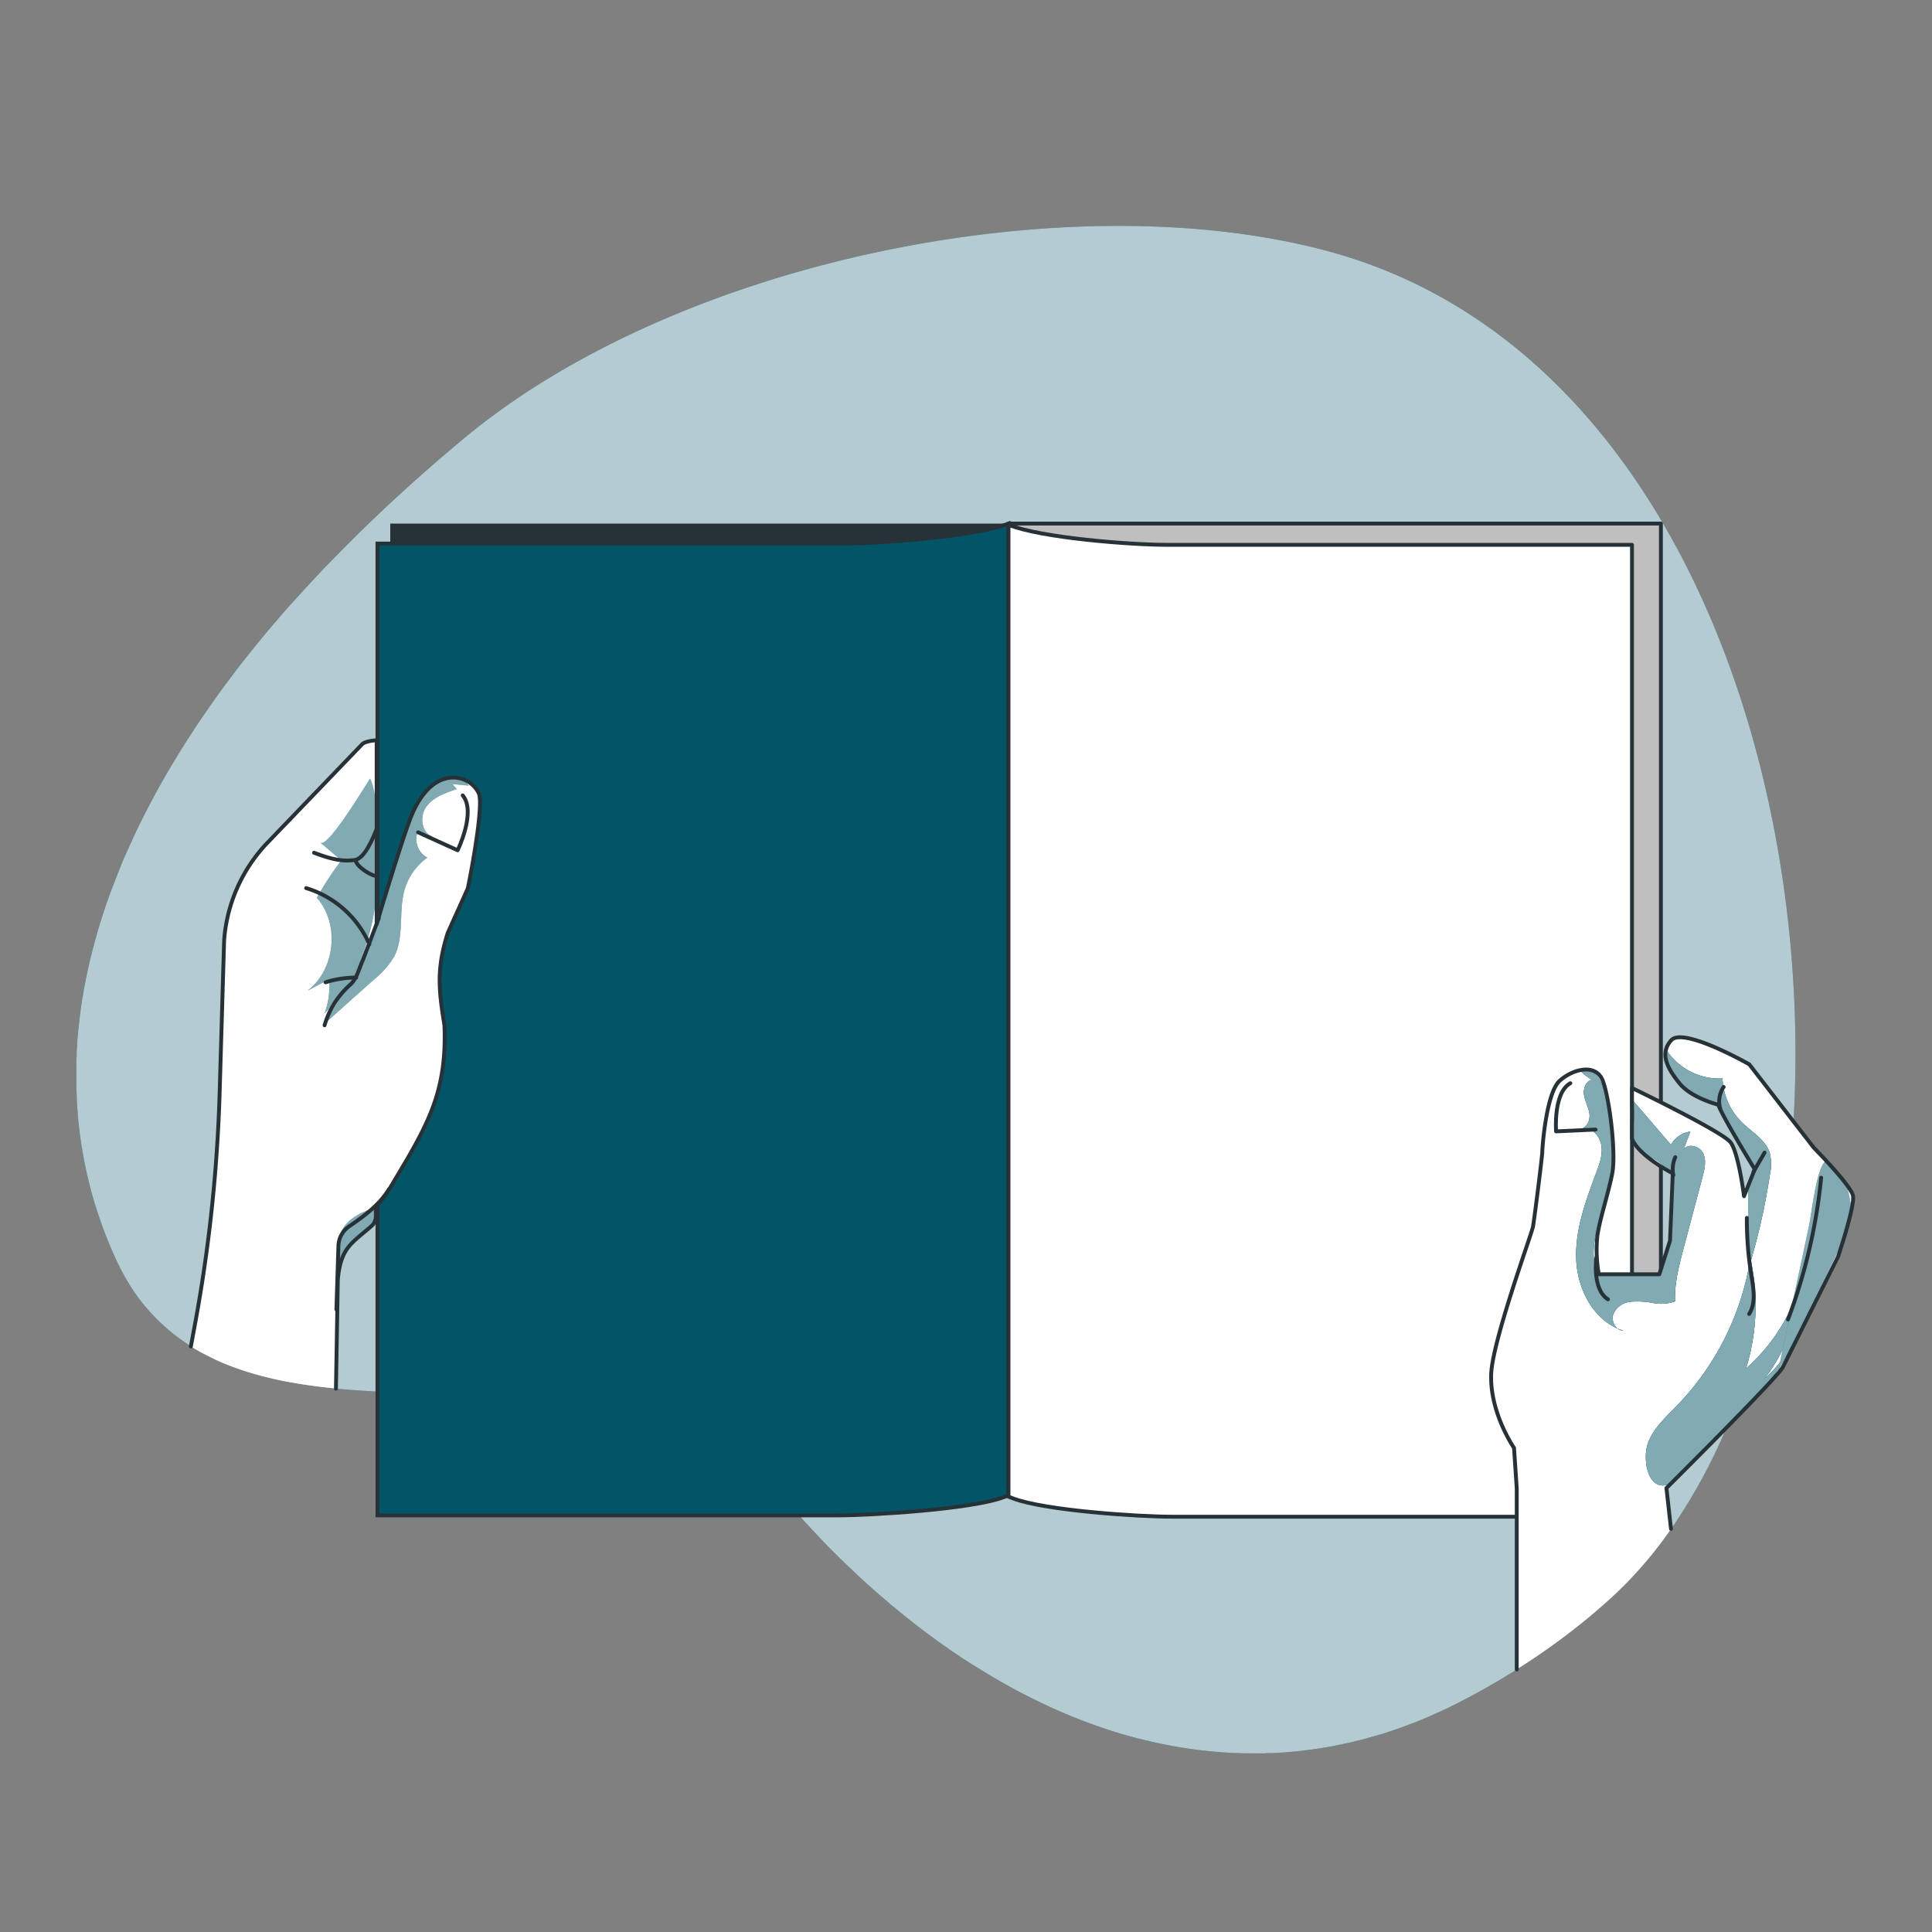 <svg xmlns="http://www.w3.org/2000/svg" xmlns:xlink="http://www.w3.org/1999/xlink" viewBox="0 0 500 500"><rect x="0" y="0" width="500" height="500" fill="#808080" stroke="none"/><defs><clipPath id="freepik--clip-path--inject-165"><path d="M121.05,229.84c-.21.61-5,11.06-5.23,11.68-2.66,8.56-2.43,13.71-1,22.59l.19,1.23c.64,16.62-3.9,25.07-12.46,39.33l-1.73,2.89-1.13,1.68h0l-2.53,3.35s.58,3.22-.88,4.52c-5.39,4.75-8.06,5.62-8.86,13.95l-.49,28.27-1.37-.14c-2.88-.3-5.72-.67-8.49-1.13l-2.37-.41a95.63,95.63,0,0,1-10.52-2.57c-.39-.12-.78-.24-1.16-.38-1.16-.38-2.31-.78-3.42-1.21-.38-.14-.76-.29-1.13-.45-1-.39-1.9-.8-2.82-1.22L55,351.5c-1.35-.65-2.68-1.34-4-2.09-.54-.31-1.06-.62-1.59-1,.36-2,.72-3.91,1.07-5.8a393.78,393.78,0,0,0,6.38-60.11L58,243.44a40.84,40.84,0,0,1,11-25.12l24.74-25.73c.64-.67,2.88-1,3.74-1l0,47.54s6.72-22.53,9-28c5.58-13.6,15.23-10.75,17.43-5.8C125.35,208.54,121.2,229.41,121.05,229.84Z" style="fill:#fff"></path></clipPath><clipPath id="freepik--clip-path-2--inject-165"><path d="M392.53,432.06v-46.9l-.7-10.44s-6.31-9.1-5.91-19.15c.33-8.47,10.09-35.16,10.78-37.95.26-1,2.44-18.45,2.44-19.48s1-15.32,4.52-18.45,9.4-4.53,11.14,0,3.48,18.79,2.45,24-3.14,11.49-3.84,16a35.66,35.66,0,0,0,.36,10.09h15.66l2.77-8.7.71-17.41s-8.92-4.56-10.55-9v-4.21c.07-1.45.06-2.94,0-4.28v-4.61c3.1,1.5,23.59,11.51,25.51,14.07,2.09,2.79,3.48,13.93,3.48,13.93l2.76-6.91,0-.06s-8.71-14.26-9.4-16.69c0,0-7-1.74-10.09-5.58s-5.22-7.65-2.09-11.13,20.19,6.26,20.19,6.26l11.41,14.75,5.29,6.83s9.75,9.87,10.14,12.47c.45,2.94-3.88,15.72-3.88,15.72l-14.26,28.55c-.83,1.5-7.7,8.67-14.68,15.77-7.67,7.82-15.47,15.56-15.47,15.56l1.18,10.55a105.34,105.34,0,0,1-15.35,17.7c-1.85,1.69-3.75,3.34-5.72,5a178,178,0,0,1-18.88,13.66" style="fill:#fff"></path></clipPath></defs><g id="freepik--background-simple--inject-165"><path d="M464.16,290.26c-1.68,28.89-7.53,56.32-17.39,79.34a145.62,145.62,0,0,1-14.29,26.11,105.34,105.34,0,0,1-15.35,17.7c-1.85,1.69-3.75,3.34-5.72,5a178,178,0,0,1-18.88,13.66q-5.92,3.74-12.44,7.21c-1,.51-1.91,1-2.87,1.49l-.23.12c-.93.47-1.85.92-2.79,1.36s-1.69.79-2.53,1.16l-1,.46c-.7.31-1.39.61-2.09.89l-.27.12c-.94.4-1.9.78-2.85,1.13,0,0,0,0,0,0-.88.34-1.76.66-2.64,1l-.69.24c-.75.27-1.51.53-2.27.78l-.25.08c-.82.28-1.66.54-2.48.79s-1.52.44-2.27.65-1.23.34-1.85.51c-1.5.39-3,.76-4.48,1.09l-1.75.37-1.62.33c-.93.18-1.84.34-2.75.48-.72.13-1.43.23-2.14.33s-1.5.21-2.25.3l-2.22.26-2.23.21-2.21.16-2.22.12c-.65,0-1.3,0-1.95.06l-.66,0c-.61,0-1.2,0-1.8,0-1.46,0-2.92,0-4.38-.07l-1.55-.06-1-.05-1.52-.1c-1.09-.08-2.17-.17-3.25-.28s-2.35-.24-3.52-.4l-1.61-.22-1-.15-1.64-.26c-2.2-.37-4.37-.8-6.53-1.28l-1.92-.45c-.67-.15-1.31-.32-2-.49l-.13,0c-1.4-.36-2.78-.74-4.16-1.15-1.15-.34-2.29-.69-3.42-1.06-.79-.26-1.56-.51-2.33-.78-.61-.21-1.23-.42-1.83-.65q-6.41-2.29-12.57-5.21c-.6-.27-1.2-.56-1.79-.85l-.39-.2c-.58-.28-1.15-.55-1.72-.84h0c-1.29-.64-2.57-1.32-3.85-2l-.89-.49c-.55-.29-1.09-.6-1.64-.9q-4-2.26-7.91-4.73-1-.61-2-1.26c-.78-.5-1.56-1-2.32-1.53s-1.54-1-2.3-1.57-1.28-.89-1.92-1.34c-2.82-2-5.6-4.1-8.31-6.25-.58-.45-1.14-.91-1.71-1.37l-1.7-1.39c-.57-.46-1.13-.92-1.68-1.4s-1.11-.94-1.66-1.41-1.09-.93-1.62-1.4l-1.76-1.56c-.84-.75-1.67-1.52-2.51-2.28-1.27-1.17-2.52-2.37-3.77-3.56-.52-.5-1-1-1.56-1.52l-1.55-1.53c-1.31-1.31-2.61-2.65-3.89-4l-.09-.1c-1.89-2-3.73-4-5.53-6-.07-.09-.15-.16-.21-.24-1.15-1.29-2.29-2.59-3.39-3.89l-1.91-2.25a54.32,54.32,0,0,0-7.09-7.06c-.31-.27-.64-.53-1-.79l-1-.77c-.59-.45-1.19-.88-1.79-1.29-.31-.21-.6-.42-.91-.62l-1-.66-1-.63-.65-.38c-.28-.18-.58-.35-.86-.51l-1.08-.6-1.62-.85c-.34-.17-.69-.33-1-.51-1.47-.71-3-1.37-4.53-2l-1-.38a105.88,105.88,0,0,0-25.54-5.79c-.42-.06-.85-.1-1.29-.14-2.57-.28-5.19-.51-7.82-.69-1.2-.09-2.39-.17-3.6-.23l-1.7-.09-2.66-.12c-1.33-.06-2.67-.11-4-.15l-1.35,0-.31,0c-.79,0-1.57-.05-2.37-.06l-4-.1-3.37-.08-4.18-.08h-.31l-3.87-.1-2.78-.08-2.65-.07h-.2l-2.67-.09c-4.77-.2-9.49-.48-14.09-.91l-.54-.05-1.37-.14c-2.88-.3-5.72-.67-8.49-1.13l-2.37-.41a95.63,95.63,0,0,1-10.52-2.57c-.39-.12-.78-.24-1.16-.38-1.16-.38-2.31-.78-3.42-1.21-.38-.14-.76-.29-1.13-.45-1-.39-1.9-.8-2.82-1.22L55,351.5c-1.35-.65-2.68-1.34-4-2.09-.54-.31-1.06-.62-1.59-1l-.28-.18-.93-.61c-.61-.41-1.22-.83-1.81-1.27l-.55-.42-.72-.53-.93-.75c-.42-.34-.82-.7-1.23-1.05s-1-.93-1.55-1.42-1.12-1.09-1.67-1.67l-.81-.87-.78-.89c-.3-.34-.59-.68-.87-1s-.44-.55-.67-.84-.49-.63-.74-1c-.49-.65-1-1.32-1.43-2l-.16-.24c-.34-.52-.69-1.06-1-1.6l-.08-.13-.42-.7c-.12-.19-.23-.38-.34-.59s-.4-.7-.59-1.05-.38-.71-.57-1.08-.32-.61-.46-.92-.43-.87-.64-1.32c-.52-1.11-1-2.22-1.49-3.35,0,0,0,0,0,0a.54.54,0,0,0-.05-.11c-.34-.82-.68-1.63-1-2.45a2.18,2.18,0,0,1-.09-.23c-.33-.83-.65-1.66-.95-2.51s-.65-1.77-.95-2.67-.6-1.79-.88-2.69c-.56-1.8-1.08-3.61-1.54-5.43q-.28-1.11-.54-2.22c-.11-.39-.19-.8-.28-1.22-.15-.62-.28-1.25-.4-1.89a1.36,1.36,0,0,1-.06-.29c-.18-.88-.35-1.77-.5-2.66s-.32-1.85-.46-2.79-.27-1.87-.39-2.81-.22-1.87-.31-2.81c-.08-.73-.15-1.48-.2-2.22,0-.33,0-.67-.08-1-.05-.72-.1-1.44-.13-2.17a3.25,3.25,0,0,1,0-.55c0-.48-.06-1-.06-1.46q-.06-1-.06-2c0-.77,0-1.57,0-2.36s0-1.33,0-2c0-.26,0-.52,0-.79,0-.66,0-1.31.07-2,0-.33,0-.69,0-1,0-.61.06-1.23.11-1.83l.06-.95c0-.71.1-1.41.17-2.11,0-.27,0-.54.08-.81.08-.87.17-1.72.27-2.58a.34.34,0,0,1,0-.13c.11-1,.23-1.94.37-2.92.1-.77.22-1.53.34-2.31.2-1.2.4-2.41.63-3.62.13-.73.27-1.43.41-2.16.54-2.67,1.17-5.37,1.89-8.08.18-.69.36-1.38.55-2.07,1.07-3.88,2.33-7.79,3.75-11.71l.55-1.47c.2-.5.4-1,.59-1.52.47-1.25,1-2.51,1.48-3.77s1-2.46,1.57-3.69a1.67,1.67,0,0,0,.08-.2c.47-1.07,1-2.14,1.45-3.21.09-.21.19-.42.29-.63.53-1.15,1.07-2.3,1.63-3.44l.09-.19c.58-1.16,1.17-2.34,1.77-3.51.17-.36.35-.69.54-1,.35-.69.7-1.38,1.08-2.06s.66-1.24,1-1.87.8-1.45,1.21-2.17c.85-1.52,1.72-3,2.62-4.53a19.44,19.44,0,0,1,.23-.36c.71-1.2,1.43-2.39,2.18-3.58s1.49-2.38,2.27-3.58,1.55-2.39,2.35-3.58,1.62-2.39,2.46-3.59,1.61-2.31,2.45-3.47a.62.62,0,0,0,.08-.12c.87-1.19,1.74-2.39,2.64-3.58s1.79-2.4,2.72-3.59c.78-1,1.56-2,2.36-3l.74-.92c.85-1.07,1.72-2.16,2.61-3.23s1.65-2,2.5-3c.21-.26.44-.51.66-.78,1-1.12,1.92-2.25,2.9-3.37s2-2.22,3-3.33c.16-.2.34-.39.51-.58,1-1.09,2-2.17,3-3.26s1.86-2,2.8-3c.38-.42.77-.83,1.17-1.24,1-1,2-2.05,3-3.06s2.23-2.27,3.36-3.4q13.57-13.59,29.69-27C175.93,67,277.14,47.05,343.66,65,431.49,88.66,469.59,197,464.16,290.26Z" style="fill:#025566"></path><path d="M464.16,290.26c-1.68,28.89-7.53,56.32-17.39,79.34a145.62,145.62,0,0,1-14.29,26.11,105.34,105.34,0,0,1-15.35,17.7c-1.85,1.69-3.75,3.34-5.72,5a178,178,0,0,1-18.88,13.66q-5.92,3.74-12.44,7.21c-1,.51-1.91,1-2.87,1.49l-.23.12c-.93.47-1.85.92-2.79,1.36s-1.69.79-2.53,1.16l-1,.46c-.7.31-1.39.61-2.09.89l-.27.12c-.94.4-1.9.78-2.85,1.13,0,0,0,0,0,0-.88.34-1.76.66-2.64,1l-.69.24c-.75.27-1.51.53-2.27.78l-.25.08c-.82.28-1.66.54-2.48.79s-1.52.44-2.27.65-1.23.34-1.85.51c-1.5.39-3,.76-4.48,1.09l-1.75.37-1.62.33c-.93.18-1.84.34-2.75.48-.72.13-1.43.23-2.14.33s-1.5.21-2.25.3l-2.22.26-2.23.21-2.21.16-2.22.12c-.65,0-1.3,0-1.95.06l-.66,0c-.61,0-1.2,0-1.8,0-1.46,0-2.92,0-4.38-.07l-1.55-.06-1-.05-1.52-.1c-1.09-.08-2.17-.17-3.25-.28s-2.35-.24-3.52-.4l-1.61-.22-1-.15-1.64-.26c-2.2-.37-4.37-.8-6.53-1.28l-1.92-.45c-.67-.15-1.31-.32-2-.49l-.13,0c-1.4-.36-2.78-.74-4.16-1.15-1.15-.34-2.29-.69-3.42-1.06-.79-.26-1.56-.51-2.33-.78-.61-.21-1.23-.42-1.83-.65q-6.41-2.29-12.57-5.21c-.6-.27-1.2-.56-1.79-.85l-.39-.2c-.58-.28-1.15-.55-1.72-.84h0c-1.29-.64-2.57-1.32-3.85-2l-.89-.49c-.55-.29-1.09-.6-1.64-.9q-4-2.26-7.91-4.73-1-.61-2-1.26c-.78-.5-1.56-1-2.32-1.53s-1.54-1-2.3-1.57-1.28-.89-1.92-1.34c-2.82-2-5.6-4.1-8.31-6.25-.58-.45-1.14-.91-1.71-1.37l-1.7-1.39c-.57-.46-1.13-.92-1.68-1.4s-1.11-.94-1.66-1.41-1.09-.93-1.62-1.4l-1.76-1.56c-.84-.75-1.67-1.52-2.51-2.28-1.27-1.17-2.52-2.37-3.77-3.56-.52-.5-1-1-1.56-1.52l-1.55-1.53c-1.31-1.31-2.61-2.65-3.89-4l-.09-.1c-1.89-2-3.73-4-5.53-6-.07-.09-.15-.16-.21-.24-1.15-1.29-2.29-2.59-3.39-3.89l-1.91-2.25a54.32,54.32,0,0,0-7.09-7.06c-.31-.27-.64-.53-1-.79l-1-.77c-.59-.45-1.19-.88-1.79-1.29-.31-.21-.6-.42-.91-.62l-1-.66-1-.63-.65-.38c-.28-.18-.58-.35-.86-.51l-1.08-.6-1.62-.85c-.34-.17-.69-.33-1-.51-1.47-.71-3-1.37-4.53-2l-1-.38a105.88,105.88,0,0,0-25.54-5.79c-.42-.06-.85-.1-1.29-.14-2.57-.28-5.19-.51-7.82-.69-1.2-.09-2.39-.17-3.6-.23l-1.7-.09-2.66-.12c-1.33-.06-2.67-.11-4-.15l-1.35,0-.31,0c-.79,0-1.57-.05-2.37-.06l-4-.1-3.37-.08-4.18-.08h-.31l-3.87-.1-2.78-.08-2.65-.07h-.2l-2.67-.09c-4.77-.2-9.49-.48-14.09-.91l-.54-.05-1.37-.14c-2.88-.3-5.72-.67-8.49-1.13l-2.37-.41a95.63,95.63,0,0,1-10.52-2.57c-.39-.12-.78-.24-1.16-.38-1.16-.38-2.31-.78-3.42-1.21-.38-.14-.76-.29-1.13-.45-1-.39-1.9-.8-2.82-1.22L55,351.5c-1.35-.65-2.68-1.34-4-2.09-.54-.31-1.06-.62-1.59-1l-.28-.18-.93-.61c-.61-.41-1.22-.83-1.81-1.27l-.55-.42-.72-.53-.93-.75c-.42-.34-.82-.7-1.23-1.05s-1-.93-1.55-1.42-1.12-1.09-1.67-1.67l-.81-.87-.78-.89c-.3-.34-.59-.68-.87-1s-.44-.55-.67-.84-.49-.63-.74-1c-.49-.65-1-1.32-1.43-2l-.16-.24c-.34-.52-.69-1.06-1-1.6l-.08-.13-.42-.7c-.12-.19-.23-.38-.34-.59s-.4-.7-.59-1.05-.38-.71-.57-1.08-.32-.61-.46-.92-.43-.87-.64-1.32c-.52-1.11-1-2.22-1.49-3.35,0,0,0,0,0,0a.54.54,0,0,0-.05-.11c-.34-.82-.68-1.63-1-2.45a2.18,2.18,0,0,1-.09-.23c-.33-.83-.65-1.66-.95-2.51s-.65-1.77-.95-2.67-.6-1.79-.88-2.69c-.56-1.8-1.08-3.61-1.54-5.43q-.28-1.11-.54-2.22c-.11-.39-.19-.8-.28-1.22-.15-.62-.28-1.25-.4-1.89a1.36,1.36,0,0,1-.06-.29c-.18-.88-.35-1.77-.5-2.66s-.32-1.85-.46-2.79-.27-1.87-.39-2.81-.22-1.87-.31-2.81c-.08-.73-.15-1.48-.2-2.22,0-.33,0-.67-.08-1-.05-.72-.1-1.44-.13-2.17a3.25,3.25,0,0,1,0-.55c0-.48-.06-1-.06-1.46q-.06-1-.06-2c0-.77,0-1.57,0-2.36s0-1.33,0-2c0-.26,0-.52,0-.79,0-.66,0-1.31.07-2,0-.33,0-.69,0-1,0-.61.06-1.23.11-1.83l.06-.95c0-.71.1-1.41.17-2.11,0-.27,0-.54.08-.81.08-.87.17-1.72.27-2.58a.34.34,0,0,1,0-.13c.11-1,.23-1.94.37-2.92.1-.77.22-1.53.34-2.31.2-1.2.4-2.41.63-3.62.13-.73.27-1.43.41-2.16.54-2.67,1.17-5.37,1.89-8.08.18-.69.36-1.38.55-2.07,1.07-3.88,2.33-7.79,3.75-11.71l.55-1.47c.2-.5.4-1,.59-1.52.47-1.25,1-2.51,1.48-3.77s1-2.46,1.57-3.69a1.67,1.67,0,0,0,.08-.2c.47-1.07,1-2.14,1.45-3.21.09-.21.19-.42.29-.63.53-1.15,1.07-2.3,1.63-3.44l.09-.19c.58-1.16,1.17-2.34,1.77-3.51.17-.36.35-.69.54-1,.35-.69.7-1.38,1.08-2.06s.66-1.24,1-1.87.8-1.45,1.21-2.17c.85-1.52,1.72-3,2.62-4.53a19.44,19.44,0,0,1,.23-.36c.71-1.2,1.43-2.39,2.18-3.58s1.49-2.38,2.27-3.58,1.55-2.39,2.35-3.58,1.62-2.39,2.46-3.59,1.61-2.31,2.45-3.47a.62.62,0,0,0,.08-.12c.87-1.19,1.74-2.39,2.64-3.58s1.79-2.4,2.72-3.59c.78-1,1.56-2,2.36-3l.74-.92c.85-1.07,1.72-2.16,2.61-3.23s1.65-2,2.5-3c.21-.26.44-.51.66-.78,1-1.12,1.92-2.25,2.9-3.37s2-2.22,3-3.33c.16-.2.34-.39.51-.58,1-1.09,2-2.17,3-3.26s1.86-2,2.8-3c.38-.42.77-.83,1.17-1.24,1-1,2-2.05,3-3.06s2.23-2.27,3.36-3.4q13.57-13.59,29.69-27C175.93,67,277.14,47.05,343.66,65,431.49,88.66,469.59,197,464.16,290.26Z" style="fill:#fff;opacity:0.7"></path></g><g id="freepik--Manual--inject-165"><path d="M261,387V135.5H429.84V388.87l-5.48,3.3h-119c-2.6-.57-24.24-.29-44.31-5.18" style="fill:#bfbfbf;stroke:#263238;stroke-linecap:round;stroke-linejoin:round"></path><path d="M259.44,385.93l-1.23.47c-8.19,3.15-34.31,4.77-43.08,4.77H101V135.5H261Z" style="fill:#263238"></path><path d="M261,387l-1.22.46c-8.2,3.12-34.32,4.72-43.09,4.72h-119V140.68H218.12c9.2,0,34.34-1.76,42.88-5.18h0Z" style="fill:#025566;stroke:#263238;stroke-miterlimit:10"></path><path d="M261,387.34l1.22.46c8.2,3.12,32.32,4.72,41.09,4.72H422.36V141H301.88c-9.2,0-32.34-1.76-40.88-5.18h0Z" style="fill:#fff;stroke:#263238;stroke-linecap:round;stroke-linejoin:round"></path><path d="M121.05,229.84c-.21.61-5,11.06-5.23,11.68-2.66,8.56-2.43,13.71-1,22.59l.19,1.23c.64,16.62-3.9,25.07-12.46,39.33l-1.73,2.89-1.13,1.68h0l-2.53,3.35s.58,3.22-.88,4.52c-5.39,4.75-8.06,5.62-8.86,13.95l-.49,28.27-1.37-.14c-2.88-.3-5.72-.67-8.49-1.13l-2.37-.41a95.63,95.63,0,0,1-10.52-2.57c-.39-.12-.78-.24-1.16-.38-1.16-.38-2.31-.78-3.42-1.21-.38-.14-.76-.29-1.13-.45-1-.39-1.9-.8-2.82-1.22L55,351.5c-1.35-.65-2.68-1.34-4-2.09-.54-.31-1.06-.62-1.59-1,.36-2,.72-3.91,1.07-5.8a393.78,393.78,0,0,0,6.38-60.11L58,243.44a40.84,40.84,0,0,1,11-25.12l24.74-25.73c.64-.67,2.88-1,3.74-1l0,47.54s6.72-22.53,9-28c5.58-13.6,15.23-10.75,17.43-5.8C125.35,208.54,121.2,229.41,121.05,229.84Z" style="fill:#fff"></path><g style="clip-path:url(#freepik--clip-path--inject-165)"><path d="M82.91,218.07l5.43,4.59A83.92,83.92,0,0,0,82,232.34c6,6.81,4.76,18.62-2.46,24.09l5.61-3A19.77,19.77,0,0,1,84,262.23c8.12-7.81,12.2-19.08,13.38-30.29a95.7,95.7,0,0,0,.22-15.7c-.27-4.39.06-10.81-1.83-14.74C94.91,202.74,84.81,219.68,82.91,218.07Z" style="fill:#025566"></path><path d="M82.91,218.07l5.43,4.59A83.92,83.92,0,0,0,82,232.34c6,6.81,4.76,18.62-2.46,24.09l5.61-3A19.77,19.77,0,0,1,84,262.23c8.12-7.81,12.2-19.08,13.38-30.29a95.7,95.7,0,0,0,.22-15.7c-.27-4.39.06-10.81-1.83-14.74C94.91,202.74,84.81,219.68,82.91,218.07Z" style="fill:#fff;opacity:0.5"></path><path d="M97.15,312.6s-8.74,2-9.22,8-.52,10.49-.52,10.49a17.12,17.12,0,0,1,8.86-13.95Z" style="fill:#025566"></path><path d="M97.15,312.6s-8.74,2-9.22,8-.52,10.49-.52,10.49a17.12,17.12,0,0,1,8.86-13.95Z" style="fill:#fff;opacity:0.5"></path><path d="M121.34,203.32l-4.28-.41,1.16,1.3c-2.94,1-6.08,2.06-7.89,4.58s-1.25,6.87,1.71,7.75l-4.07-.87a5.33,5.33,0,0,0,2.64,6.27,15.59,15.59,0,0,0-5.94,8.47c-1.56,5.61,0,12-2.65,17.14a22.52,22.52,0,0,1-5.29,6L83.67,265.22a140.14,140.14,0,0,0,18.66-40.94c2-7.26,3.63-15.15,9.11-20.31a10,10,0,0,1,4.78-2.71,5.37,5.37,0,0,1,5.09,1.54l-1.16-.91Z" style="fill:#025566"></path><g style="opacity:0.5"><path d="M121.34,203.32l-4.28-.41,1.16,1.3c-2.94,1-6.08,2.06-7.89,4.58s-1.25,6.87,1.71,7.75l-4.07-.87a5.33,5.33,0,0,0,2.64,6.27,15.59,15.59,0,0,0-5.94,8.47c-1.56,5.61,0,12-2.65,17.14a22.52,22.52,0,0,1-5.29,6L83.67,265.22a140.14,140.14,0,0,0,18.66-40.94c2-7.26,3.63-15.15,9.11-20.31a10,10,0,0,1,4.78-2.71,5.37,5.37,0,0,1,5.09,1.54l-1.16-.91Z" style="fill:#fff"></path></g></g><path d="M49.4,348.46c.36-2,.72-3.91,1.07-5.8a393.78,393.78,0,0,0,6.38-60.11L58,243.44a40.84,40.84,0,0,1,11-25.12l24.74-25.73c.64-.67,2.88-1,3.74-1l0,47.54s6.72-22.53,9-28c5.58-13.6,15.23-10.75,17.43-5.8,1.45,3.26-2.7,24.13-2.85,24.56-.21.61-5,11.06-5.23,11.68-2.66,8.56-2.43,13.71-1,22.59l.19,1.23c.64,16.62-3.9,25.07-12.46,39.33l-1.73,2.89-1.13,1.68h0l-2.53,3.35s.58,3.22-.88,4.52c-5.39,4.75-8.06,5.62-8.86,13.95l-.49,28.27" style="fill:none;stroke:#263238;stroke-linecap:round;stroke-linejoin:round"></path><path d="M81.27,220.69c4.9,1.88,7.68,2.29,10.54,1.88,2.52-.36,4.68-5.43,5.83-8.49" style="fill:none;stroke:#263238;stroke-linecap:round;stroke-linejoin:round"></path><path d="M79.23,229.84a26.1,26.1,0,0,1,16.35,14.51" style="fill:none;stroke:#263238;stroke-linecap:round;stroke-linejoin:round"></path><path d="M84,265.34a22.28,22.28,0,0,1,6.68-10.54c1.59-1.39,2.32-4.3,3.19-6.22l4.15-10.94" style="fill:none;stroke:#263238;stroke-linecap:round;stroke-linejoin:round"></path><path d="M108.21,215.41l10.22,4.64s4.88-9.91,1.32-14.2" style="fill:none;stroke:#263238;stroke-linecap:round;stroke-linejoin:round"></path><path d="M84.26,254.22A25.64,25.64,0,0,1,92.18,253" style="fill:none;stroke:#263238;stroke-linecap:round;stroke-linejoin:round"></path><path d="M92.06,222.67c.1,1.52,4.23,4.26,5.58,4" style="fill:none;stroke:#263238;stroke-linecap:round;stroke-linejoin:round"></path><path d="M87.06,338.88l.52-16.35a6.36,6.36,0,0,1,2.78-5.15c3.11-2.11,7.86-5.47,10.36-9.67" style="fill:none;stroke:#263238;stroke-linecap:round;stroke-linejoin:round"></path><path d="M392.53,432.06v-46.9l-.7-10.44s-6.31-9.1-5.91-19.15c.33-8.47,10.09-35.16,10.78-37.95.26-1,2.44-18.45,2.44-19.48s1-15.32,4.52-18.45,9.4-4.53,11.14,0,3.48,18.79,2.45,24-3.14,11.49-3.84,16a35.66,35.66,0,0,0,.36,10.09h15.66l2.77-8.7.71-17.41s-8.92-4.56-10.55-9v-4.21c.07-1.45.06-2.94,0-4.28v-4.61c3.1,1.5,23.59,11.51,25.51,14.07,2.09,2.79,3.48,13.93,3.48,13.93l2.76-6.91,0-.06s-8.71-14.26-9.4-16.69c0,0-7-1.74-10.09-5.58s-5.22-7.65-2.09-11.13,20.19,6.26,20.19,6.26l11.41,14.75,5.29,6.83s9.75,9.87,10.14,12.47c.45,2.94-3.88,15.72-3.88,15.72l-14.26,28.55c-.83,1.5-7.7,8.67-14.68,15.77-7.67,7.82-15.47,15.56-15.47,15.56l1.18,10.55a105.34,105.34,0,0,1-15.35,17.7c-1.85,1.69-3.75,3.34-5.72,5a178,178,0,0,1-18.88,13.66" style="fill:#fff"></path><g style="clip-path:url(#freepik--clip-path-2--inject-165)"><path d="M426.57,373.25c1.55-3.87,4.8-6.75,7.69-9.75A70.41,70.41,0,0,0,453,325.67a55.59,55.59,0,0,1-1.12,28.48,47.84,47.84,0,0,0,13.88-21.26,44.7,44.7,0,0,1-9,23.82,33.52,33.52,0,0,0,8.7-12.19c-4.3,10.34-12.54,20.15-20.32,28.05-3.35,3.4-8.76,10.1-13.37,11.63C426.22,386,425,377.21,426.57,373.25Z" style="fill:#025566"></path><path d="M426.57,373.25c1.55-3.87,4.8-6.75,7.69-9.75A70.41,70.41,0,0,0,453,325.67a55.59,55.59,0,0,1-1.12,28.48,47.84,47.84,0,0,0,13.88-21.26,44.7,44.7,0,0,1-9,23.82,33.52,33.52,0,0,0,8.7-12.19c-4.3,10.34-12.54,20.15-20.32,28.05-3.35,3.4-8.76,10.1-13.37,11.63C426.22,386,425,377.21,426.57,373.25Z" style="fill:#025566"></path><path d="M426.57,373.25c1.55-3.87,4.8-6.75,7.69-9.75A70.41,70.41,0,0,0,453,325.67a55.59,55.59,0,0,1-1.12,28.48,47.84,47.84,0,0,0,13.88-21.26,44.7,44.7,0,0,1-9,23.82,33.52,33.52,0,0,0,8.7-12.19c-4.3,10.34-12.54,20.15-20.32,28.05-3.35,3.4-8.76,10.1-13.37,11.63C426.22,386,425,377.21,426.57,373.25Z" style="fill:#fff;opacity:0.5"></path><path d="M431,271.3a16.35,16.35,0,0,0,14.78,7.81,16.86,16.86,0,0,0,5,11.33c2.59,2.57,6.18,4.51,7.25,8a12.93,12.93,0,0,1,0,5.64,165.86,165.86,0,0,1-5.51,24.2V306.51A25.73,25.73,0,0,0,452,300c-1.29-4.9-5.37-8.75-6.42-13.71-8.72-.66-16-9.44-15-18.13Z" style="fill:#025566"></path><path d="M411.84,279.53c-1.53.4-2.14,2.32-1.88,3.89s1.07,3,1.35,4.53-.24,3.49-1.75,4c2.43-.26,4.51,2.07,4.88,4.49s-.49,4.82-1.35,7.11c-2.73,7.29-5.52,14.82-5.16,22.59s4.72,15.93,12.16,18.22c-1.93,0-3.21-2.42-2.57-4.26a5.43,5.43,0,0,1,4.48-3.22,20.82,20.82,0,0,1,5.78.33,10.89,10.89,0,0,0,5.73-.42c-.2-4.63,1-9.19,2.18-13.67l4.92-18.54c.54-2,1.06-4.26.14-6.14s-4-2.67-5.07-.87l1.77-4.71a6.63,6.63,0,0,0-5,3.43l-10-11.65c-1.06,4.36-1.86,9.66,1.41,12.73,1.64,1.54,4,2.13,5.73,3.57,3.06,2.56,3.47,7.07,3.25,11A60.49,60.49,0,0,1,429,330.22l-11.37-.1a6.08,6.08,0,0,1-3.19-.62c-1.46-.9-1.88-2.83-2-4.55-.28-6.15,3.37-14.34,4.61-20.36,1.59-7.68.12-13.43-1.62-21.07a12.18,12.18,0,0,0-2.15-5.14c-.43-.52-3.2-2.83-4-1.83S411.33,278.77,411.84,279.53Z" style="fill:#025566"></path><path d="M431,271.3a16.35,16.35,0,0,0,14.78,7.81,16.86,16.86,0,0,0,5,11.33c2.59,2.57,6.18,4.51,7.25,8a12.93,12.93,0,0,1,0,5.64,165.86,165.86,0,0,1-5.51,24.2V306.51A25.73,25.73,0,0,0,452,300c-1.29-4.9-5.37-8.75-6.42-13.71-8.72-.66-16-9.44-15-18.13Z" style="fill:#025566"></path><path d="M411.84,279.53c-1.53.4-2.14,2.32-1.88,3.89s1.07,3,1.35,4.53-.24,3.49-1.75,4c2.43-.26,4.51,2.07,4.88,4.49s-.49,4.82-1.35,7.11c-2.73,7.29-5.52,14.82-5.16,22.59s4.72,15.93,12.16,18.22c-1.93,0-3.21-2.42-2.57-4.26a5.43,5.43,0,0,1,4.48-3.22,20.82,20.82,0,0,1,5.78.33,10.89,10.89,0,0,0,5.73-.42c-.2-4.63,1-9.19,2.18-13.67l4.92-18.54c.54-2,1.06-4.26.14-6.14s-4-2.67-5.07-.87l1.77-4.71a6.63,6.63,0,0,0-5,3.43l-10-11.65c-1.06,4.36-1.86,9.66,1.41,12.73,1.64,1.54,4,2.13,5.73,3.57,3.06,2.56,3.47,7.07,3.25,11A60.49,60.49,0,0,1,429,330.22l-11.37-.1a6.08,6.08,0,0,1-3.19-.62c-1.46-.9-1.88-2.83-2-4.55-.28-6.15,3.37-14.34,4.61-20.36,1.59-7.68.12-13.43-1.62-21.07a12.18,12.18,0,0,0-2.15-5.14c-.43-.52-3.2-2.83-4-1.83S411.33,278.77,411.84,279.53Z" style="fill:#025566"></path><g style="opacity:0.5"><path d="M431,271.3a16.35,16.35,0,0,0,14.78,7.81,16.86,16.86,0,0,0,5,11.33c2.59,2.57,6.18,4.51,7.25,8a12.93,12.93,0,0,1,0,5.64,165.86,165.86,0,0,1-5.51,24.2V306.51A25.73,25.73,0,0,0,452,300c-1.29-4.9-5.37-8.75-6.42-13.71-8.72-.66-16-9.44-15-18.13Z" style="fill:#fff"></path><path d="M411.84,279.53c-1.53.4-2.14,2.32-1.88,3.89s1.07,3,1.35,4.53-.24,3.49-1.75,4c2.43-.26,4.51,2.07,4.88,4.49s-.49,4.82-1.35,7.11c-2.73,7.29-5.52,14.82-5.16,22.59s4.72,15.93,12.16,18.22c-1.93,0-3.21-2.42-2.57-4.26a5.43,5.43,0,0,1,4.48-3.22,20.82,20.82,0,0,1,5.78.33,10.89,10.89,0,0,0,5.73-.42c-.2-4.63,1-9.19,2.18-13.67l4.92-18.54c.54-2,1.06-4.26.14-6.14s-4-2.67-5.07-.87l1.77-4.71a6.63,6.63,0,0,0-5,3.43l-10-11.65c-1.06,4.36-1.86,9.66,1.41,12.73,1.64,1.54,4,2.13,5.73,3.57,3.06,2.56,3.47,7.07,3.25,11A60.49,60.49,0,0,1,429,330.22l-11.37-.1a6.08,6.08,0,0,1-3.19-.62c-1.46-.9-1.88-2.83-2-4.55-.28-6.15,3.37-14.34,4.61-20.36,1.59-7.68.12-13.43-1.62-21.07a12.18,12.18,0,0,0-2.15-5.14c-.43-.52-3.2-2.83-4-1.83S411.33,278.77,411.84,279.53Z" style="fill:#fff"></path></g><path d="M460.12,355.05q7.88-15.17,15.23-30.6c1.73-3.63,3.47-7.4,3.65-11.43.11-2.63-2.06-12.74-6.05-12.67-2.66,0-4.18,14.06-4.7,16.49Z" style="fill:#025566"></path><path d="M460.12,355.05q7.88-15.17,15.23-30.6c1.73-3.63,3.47-7.4,3.65-11.43.11-2.63-2.06-12.74-6.05-12.67-2.66,0-4.18,14.06-4.7,16.49Z" style="fill:#fff;opacity:0.5"></path></g><path d="M392.53,432.06v-46.9l-.7-10.44s-6.31-9.1-5.91-19.15c.33-8.47,10.09-35.16,10.78-37.95.26-1,2.44-18.45,2.44-19.48s1-15.32,4.52-18.45,9.4-4.53,11.14,0,3.48,18.79,2.45,24-3.14,11.49-3.84,16a35.66,35.66,0,0,0,.36,10.09h15.66l2.77-8.7.71-17.41s-8.92-4.56-10.55-9v-4.21c.07-1.45.06-2.94,0-4.28v-4.61c3.1,1.5,23.59,11.51,25.51,14.07,2.09,2.79,3.48,13.93,3.48,13.93l2.76-6.91,0-.06s-8.71-14.26-9.4-16.69c0,0-7-1.74-10.09-5.58s-5.22-7.65-2.09-11.13,20.19,6.26,20.19,6.26l11.41,14.75,5.29,6.83s9.75,9.87,10.14,12.47c.45,2.94-3.88,15.72-3.88,15.72l-14.26,28.55c-.83,1.5-7.7,8.67-14.68,15.77-7.67,7.82-15.47,15.56-15.47,15.56l1.18,10.55" style="fill:none;stroke:#263238;stroke-linecap:round;stroke-linejoin:round"></path><path d="M471.31,304.79a143.08,143.08,0,0,1-8.58,36.68" style="fill:none;stroke:#263238;stroke-linecap:round;stroke-linejoin:round"></path><path d="M452.08,315.19a90,90,0,0,0,1.18,14.94c.55,3.35,1.22,7.05-.58,9.92" style="fill:none;stroke:#263238;stroke-linecap:round;stroke-linejoin:round"></path><path d="M412.93,292.33l-10.22.47s-.77-10,3.69-12.46" style="fill:none;stroke:#263238;stroke-linecap:round;stroke-linejoin:round"></path><path d="M433.06,304.13a7.73,7.73,0,0,1,.5-4.65" style="fill:none;stroke:#263238;stroke-linecap:round;stroke-linejoin:round"></path><path d="M453.81,303.24l2.86-4.94" style="fill:none;stroke:#263238;stroke-linecap:round;stroke-linejoin:round"></path><path d="M446.08,281.31a6.7,6.7,0,0,0-.91,5.55" style="fill:none;stroke:#263238;stroke-linecap:round;stroke-linejoin:round"></path><path d="M413.14,325.51s-1.17,8.15,3,10.76" style="fill:none;stroke:#263238;stroke-linecap:round;stroke-linejoin:round"></path></g></svg>